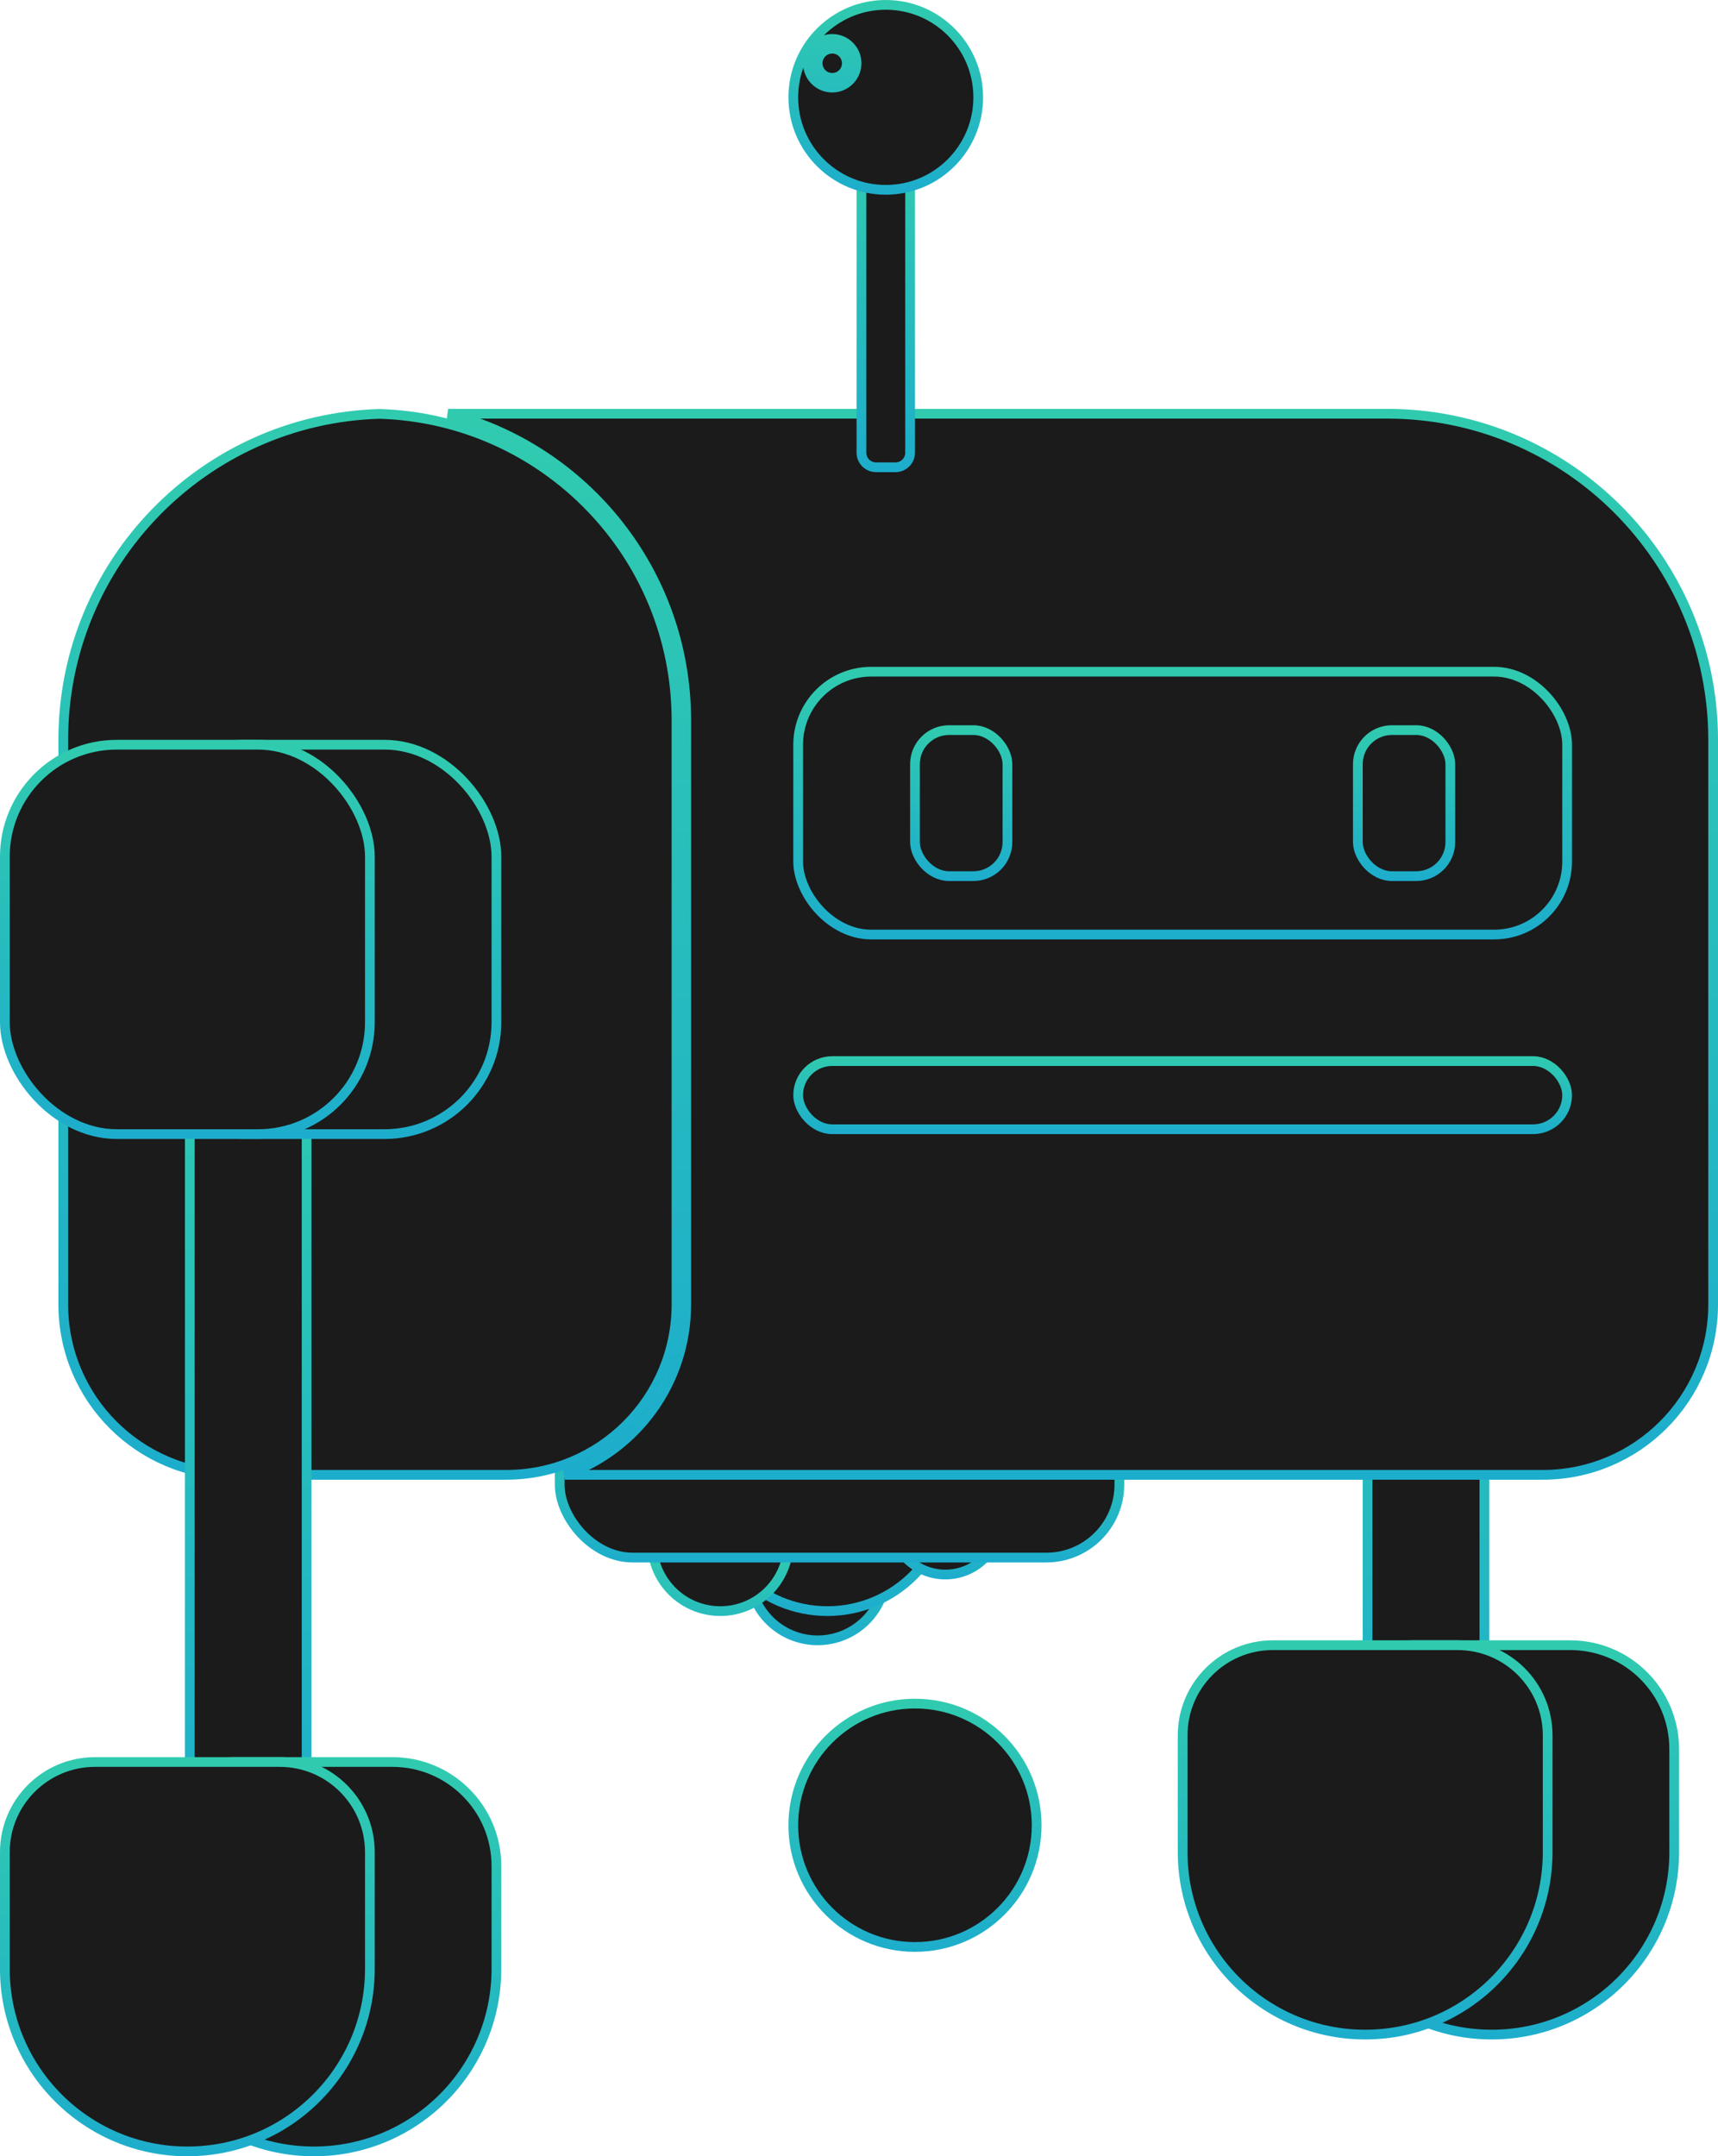 <svg width="353" height="443" viewBox="0 0 353 443" fill="none" xmlns="http://www.w3.org/2000/svg">
<rect x="281" y="204" width="24" height="184" rx="12" fill="#1B1B1B" stroke="url(#paint0_linear_57_10477)" stroke-width="2"/>
<rect x="269" y="155" width="75" height="80" rx="23" fill="#1B1B1B" stroke="url(#paint1_linear_57_10477)" stroke-width="2"/>
<path d="M269 359.364C269 347.565 278.565 338 290.364 338H322.636C334.435 338 344 347.565 344 359.364V380.5C344 401.211 327.211 418 306.5 418C285.789 418 269 401.211 269 380.5V359.364Z" fill="#1B1B1B" stroke="url(#paint2_linear_57_10477)" stroke-width="2"/>
<rect x="243" y="155" width="75" height="80" rx="23" fill="#1B1B1B" stroke="url(#paint3_linear_57_10477)" stroke-width="2"/>
<path d="M243 356.524C243 346.293 251.293 338 261.524 338H299.476C309.707 338 318 346.293 318 356.524V380.5C318 401.211 301.211 418 280.5 418C259.789 418 243 401.211 243 380.5V356.524Z" fill="#1B1B1B" stroke="url(#paint4_linear_57_10477)" stroke-width="2"/>
<circle cx="168" cy="323" r="14" fill="#1B1B1B" stroke="url(#paint5_linear_57_10477)" stroke-width="2"/>
<circle cx="170" cy="306" r="25" fill="#1B1B1B" stroke="url(#paint6_linear_57_10477)" stroke-width="2"/>
<circle cx="188" cy="375" r="25" fill="#1B1B1B" stroke="url(#paint7_linear_57_10477)" stroke-width="2"/>
<circle cx="194.241" cy="312.241" r="11.241" fill="#1B1B1B" stroke="url(#paint8_linear_57_10477)" stroke-width="2"/>
<circle r="14" transform="matrix(-1 0 0 1 148 317)" fill="#1B1B1B" stroke="url(#paint9_linear_57_10477)" stroke-width="2"/>
<rect x="115" y="288" width="115" height="32" rx="15" fill="#1B1B1B" stroke="url(#paint10_linear_57_10477)" stroke-width="2"/>
<path d="M13 152C13 115.676 41.906 86.104 77.969 85.03C111.852 86.07 139 113.865 139 148V268C139 287.33 123.33 303 104 303H48C28.67 303 13 287.33 13 268V152ZM141 148C141 117.645 120.193 92.15 92.063 85H285C322.003 85 352 114.997 352 152V268C352 287.33 336.33 303 317 303H116.031C130.559 298.007 141 284.223 141 268V148Z" fill="#1B1B1B" stroke="url(#paint11_linear_57_10477)" stroke-width="2"/>
<path d="M177 37C177 34.239 179.239 32 182 32C184.761 32 187 34.239 187 37V93C187 94.657 185.657 96 184 96H180C178.343 96 177 94.657 177 93V37Z" fill="#1B1B1B" stroke="url(#paint12_linear_57_10477)" stroke-width="2"/>
<path d="M201 20C201 30.493 192.493 39 182 39C171.507 39 163 30.493 163 20C163 9.507 171.507 1 182 1C192.493 1 201 9.507 201 20ZM174 13C174 14.657 172.657 16 171 16C169.343 16 168 14.657 168 13C168 11.343 169.343 10 171 10C172.657 10 174 11.343 174 13ZM171 18C173.761 18 176 15.761 176 13C176 10.239 173.761 8 171 8C168.239 8 166 10.239 166 13C166 15.761 168.239 18 171 18Z" fill="#1B1B1B" stroke="url(#paint13_linear_57_10477)" stroke-width="2"/>
<rect x="164" y="138" width="158" height="54" rx="15" stroke="url(#paint14_linear_57_10477)" stroke-width="2"/>
<rect x="188" y="150" width="19" height="30" rx="7" stroke="url(#paint15_linear_57_10477)" stroke-width="2"/>
<rect x="279" y="150" width="19" height="30" rx="7" stroke="url(#paint16_linear_57_10477)" stroke-width="2"/>
<rect x="39" y="204" width="24" height="184" rx="12" fill="#1B1B1B" stroke="url(#paint17_linear_57_10477)" stroke-width="2"/>
<rect x="27" y="153" width="75" height="80" rx="23" fill="#1B1B1B" stroke="url(#paint18_linear_57_10477)" stroke-width="2"/>
<path d="M27 383.364C27 371.565 36.565 362 48.364 362H80.636C92.435 362 102 371.565 102 383.364V404.5C102 425.211 85.211 442 64.5 442C43.789 442 27 425.211 27 404.5V383.364Z" fill="#1B1B1B" stroke="url(#paint19_linear_57_10477)" stroke-width="2"/>
<rect x="1" y="153" width="75" height="80" rx="23" fill="#1B1B1B" stroke="url(#paint20_linear_57_10477)" stroke-width="2"/>
<path d="M1 380.524C1 370.293 9.293 362 19.524 362H57.476C67.707 362 76 370.293 76 380.524V404.5C76 425.211 59.211 442 38.5 442C17.789 442 1 425.211 1 404.5V380.524Z" fill="#1B1B1B" stroke="url(#paint21_linear_57_10477)" stroke-width="2"/>
<rect x="164" y="218" width="158" height="14" rx="7" stroke="url(#paint22_linear_57_10477)" stroke-width="2"/>
<defs>
<linearGradient id="paint0_linear_57_10477" x1="293" y1="203" x2="293" y2="389" gradientUnits="userSpaceOnUse">
<stop stop-color="#30CBAF"/>
<stop offset="1" stop-color="#1DADCC"/>
</linearGradient>
<linearGradient id="paint1_linear_57_10477" x1="306.5" y1="154" x2="306.5" y2="236" gradientUnits="userSpaceOnUse">
<stop stop-color="#30CBAF"/>
<stop offset="1" stop-color="#1DADCC"/>
</linearGradient>
<linearGradient id="paint2_linear_57_10477" x1="306.5" y1="337" x2="306.5" y2="419" gradientUnits="userSpaceOnUse">
<stop stop-color="#30CBAF"/>
<stop offset="1" stop-color="#1DADCC"/>
</linearGradient>
<linearGradient id="paint3_linear_57_10477" x1="280.5" y1="154" x2="280.5" y2="236" gradientUnits="userSpaceOnUse">
<stop stop-color="#30CBAF"/>
<stop offset="1" stop-color="#1DADCC"/>
</linearGradient>
<linearGradient id="paint4_linear_57_10477" x1="280.5" y1="337" x2="280.5" y2="419" gradientUnits="userSpaceOnUse">
<stop stop-color="#30CBAF"/>
<stop offset="1" stop-color="#1DADCC"/>
</linearGradient>
<linearGradient id="paint5_linear_57_10477" x1="168" y1="308" x2="168" y2="338" gradientUnits="userSpaceOnUse">
<stop stop-color="#30CBAF"/>
<stop offset="1" stop-color="#1DADCC"/>
</linearGradient>
<linearGradient id="paint6_linear_57_10477" x1="170" y1="280" x2="170" y2="332" gradientUnits="userSpaceOnUse">
<stop stop-color="#30CBAF"/>
<stop offset="1" stop-color="#1DADCC"/>
</linearGradient>
<linearGradient id="paint7_linear_57_10477" x1="188" y1="349" x2="188" y2="401" gradientUnits="userSpaceOnUse">
<stop stop-color="#30CBAF"/>
<stop offset="1" stop-color="#1DADCC"/>
</linearGradient>
<linearGradient id="paint8_linear_57_10477" x1="194.241" y1="300" x2="194.241" y2="324.483" gradientUnits="userSpaceOnUse">
<stop stop-color="#30CBAF"/>
<stop offset="1" stop-color="#1DADCC"/>
</linearGradient>
<linearGradient id="paint9_linear_57_10477" x1="15" y1="0" x2="15" y2="30" gradientUnits="userSpaceOnUse">
<stop stop-color="#30CBAF"/>
<stop offset="1" stop-color="#1DADCC"/>
</linearGradient>
<linearGradient id="paint10_linear_57_10477" x1="172.5" y1="287" x2="172.5" y2="321" gradientUnits="userSpaceOnUse">
<stop stop-color="#30CBAF"/>
<stop offset="1" stop-color="#1DADCC"/>
</linearGradient>
<linearGradient id="paint11_linear_57_10477" x1="182.5" y1="84" x2="182.5" y2="304" gradientUnits="userSpaceOnUse">
<stop stop-color="#30CBAF"/>
<stop offset="1" stop-color="#1DADCC"/>
</linearGradient>
<linearGradient id="paint12_linear_57_10477" x1="182" y1="31" x2="182" y2="97" gradientUnits="userSpaceOnUse">
<stop stop-color="#30CBAF"/>
<stop offset="1" stop-color="#1DADCC"/>
</linearGradient>
<linearGradient id="paint13_linear_57_10477" x1="182" y1="0" x2="182" y2="40" gradientUnits="userSpaceOnUse">
<stop stop-color="#30CBAF"/>
<stop offset="1" stop-color="#1DADCC"/>
</linearGradient>
<linearGradient id="paint14_linear_57_10477" x1="243" y1="137" x2="243" y2="193" gradientUnits="userSpaceOnUse">
<stop stop-color="#30CBAF"/>
<stop offset="1" stop-color="#1DADCC"/>
</linearGradient>
<linearGradient id="paint15_linear_57_10477" x1="197.5" y1="149" x2="197.5" y2="181" gradientUnits="userSpaceOnUse">
<stop stop-color="#30CBAF"/>
<stop offset="1" stop-color="#1DADCC"/>
</linearGradient>
<linearGradient id="paint16_linear_57_10477" x1="288.5" y1="149" x2="288.5" y2="181" gradientUnits="userSpaceOnUse">
<stop stop-color="#30CBAF"/>
<stop offset="1" stop-color="#1DADCC"/>
</linearGradient>
<linearGradient id="paint17_linear_57_10477" x1="51" y1="203" x2="51" y2="389" gradientUnits="userSpaceOnUse">
<stop stop-color="#30CBAF"/>
<stop offset="1" stop-color="#1DADCC"/>
</linearGradient>
<linearGradient id="paint18_linear_57_10477" x1="64.5" y1="152" x2="64.5" y2="234" gradientUnits="userSpaceOnUse">
<stop stop-color="#30CBAF"/>
<stop offset="1" stop-color="#1DADCC"/>
</linearGradient>
<linearGradient id="paint19_linear_57_10477" x1="64.5" y1="361" x2="64.5" y2="443" gradientUnits="userSpaceOnUse">
<stop stop-color="#30CBAF"/>
<stop offset="1" stop-color="#1DADCC"/>
</linearGradient>
<linearGradient id="paint20_linear_57_10477" x1="38.5" y1="152" x2="38.5" y2="234" gradientUnits="userSpaceOnUse">
<stop stop-color="#30CBAF"/>
<stop offset="1" stop-color="#1DADCC"/>
</linearGradient>
<linearGradient id="paint21_linear_57_10477" x1="38.5" y1="361" x2="38.5" y2="443" gradientUnits="userSpaceOnUse">
<stop stop-color="#30CBAF"/>
<stop offset="1" stop-color="#1DADCC"/>
</linearGradient>
<linearGradient id="paint22_linear_57_10477" x1="243" y1="217" x2="243" y2="233" gradientUnits="userSpaceOnUse">
<stop stop-color="#30CBAF"/>
<stop offset="1" stop-color="#1DADCC"/>
</linearGradient>
</defs>
</svg>
